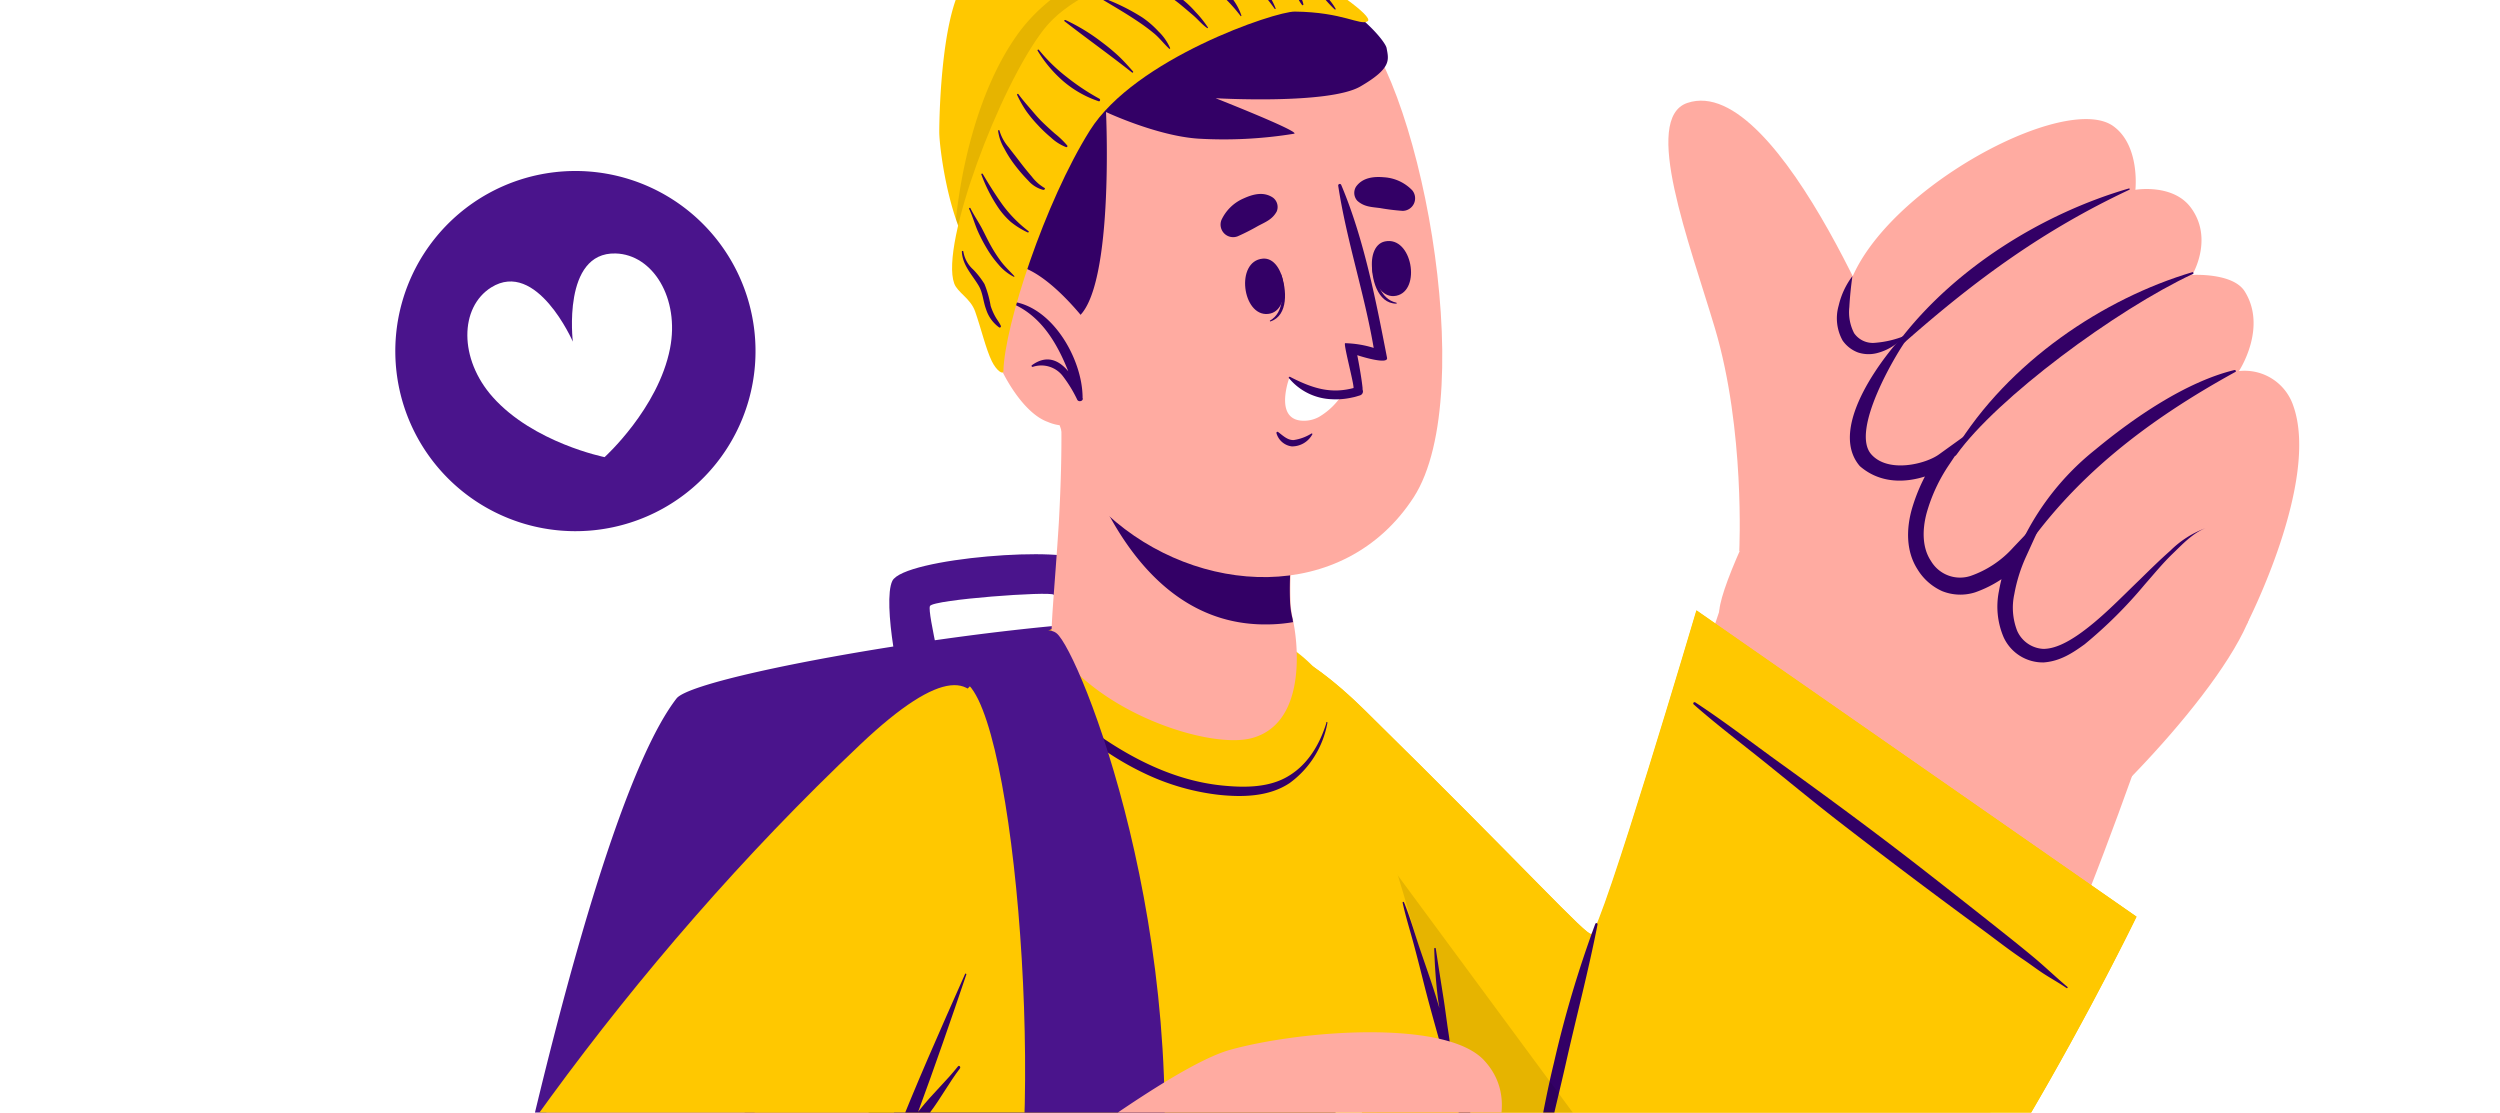 <svg id="Слой_1" data-name="Слой 1" xmlns="http://www.w3.org/2000/svg" xmlns:xlink="http://www.w3.org/1999/xlink" viewBox="0 0 382 170"><defs><style>.cls-1,.cls-9{fill:none;}.cls-2{fill:#fff;}.cls-3{clip-path:url(#clip-path);}.cls-4{fill:#4a148c;}.cls-5{fill:#306;}.cls-6{fill:#ffaba1;}.cls-7{fill:#ffc800;}.cls-8{opacity:0.1;}.cls-9{stroke:#fcaba0;stroke-linecap:round;stroke-linejoin:round;stroke-width:0;}</style><clipPath id="clip-path"><rect class="cls-1" x="-84.12" y="-40.22" width="550.24" height="377"/></clipPath></defs><rect class="cls-2" x="-33.56" y="-32.22" width="456" height="223"/><g class="cls-3"><path class="cls-4" d="M63.86,67a27.52,27.52,0,1,1,37.42,10.71A27.53,27.53,0,0,1,63.86,67Z"/><path class="cls-2" d="M102.38,53.25c-1.8,9.19-10,16.6-10,16.6S81.5,67.66,75.28,60.66c-5.18-5.83-5.06-13.7-.23-16.74C82,39.57,87.53,52.2,87.53,52.2s-1.66-13.69,6.53-13.47C99.77,38.88,103.88,45.59,102.38,53.25Z"/><path class="cls-4" d="M200.71,266.33c-1,1.78-106.83,21.36-112.11,20.61a3.61,3.61,0,0,1-.74-.2c-6.68-2.07-39.41-24.68-41.9-26.62-6.14-4.76,10.7-46.63,16.89-54,4.12-4.91,12.62-7.8,12.62-7.8s14.77-74.58,27.9-91.59c3.29-4.27,69.11-14.91,81.65-11.17,5.37,1.6,19.4,12.44,20,14.64v0C205.84,113.43,201.76,264.52,200.71,266.33Z"/><path class="cls-5" d="M200.71,266.33c-1,1.78-106.83,21.36-112.11,20.61a3.61,3.61,0,0,1-.74-.2c6.36-29,36.32-165.09,37.56-166.11s64.39-9.42,79.65-10.43C205.84,113.43,201.76,264.52,200.71,266.33Z"/><path class="cls-4" d="M138.72,107.13c-1.21-.85-3.92-15.22-2.37-18.37,1.75-3.53,27.29-5.46,29.16-2.91s4.6,16.89,3.91,17.52-4.84,1.72-5.54.87S161.56,91.43,161,90.87s-18.42.74-18.9,1.73,2.68,12.88,2,13.51S139.89,108,138.72,107.13Z"/><path class="cls-6" d="M186.36,125.77c18.43,41.12,63,109.49,82.9,92.56,29.82-25.31,50-81.3,58-103.93,4.48-12.69-60.12-33.91-64.08-22.4-5.63,16.37-14.46,50.56-19.58,55.4-2.69,2.55-23.82-27.16-39.85-41.25C180.6,85.84,180.47,112.63,186.36,125.77Z"/><path class="cls-6" d="M343.36,95.33c-5.75,13-27.88,34.81-35.24,38s-46.22-31.92-45.4-40.13,24-51.53,36.83-58.17S349.33,81.92,343.36,95.33Z"/><path class="cls-6" d="M265.76,84.15s.92-18.4-3.72-34c-3.9-13.08-11.18-32.06-4.22-34.42,14.28-4.85,32.4,42.49,32.4,42.49s4.64,22.17-9.08,28.23C272.54,90.29,265.76,84.15,265.76,84.15Z"/><path class="cls-6" d="M281.86,49.25c.94,7.45,9.17,2.08,9.17,2.08s-10,10.58-6,17.89c3.81,7,13.53.19,14.24-.29-.53.56-9.46,10.53-4.75,17.46,4.91,7.2,13.49-1.34,14-1.89-.33.68-4.5,9.86.28,14.31C317,106.46,328.32,83.29,337,80.7c0,0,6.07,14.25,6.33,14.63,0,0,11.22-21.82,7.07-33.37a7.84,7.84,0,0,0-8.29-5.26s4.4-6.63.86-12.21c-1.83-2.85-8-2.48-8-2.48s3.3-5.46-.16-10.22C332.08,28,326.29,29,326.29,29s.74-6.71-3.33-9.69C314.76,13.23,279.86,33.3,281.86,49.25Z"/><path class="cls-5" d="M325.35,29a.1.1,0,0,0-.06-.2c-13.09,3.8-26.31,12-34.73,22.81-.28.35.18,1,.56.62C301.93,42.7,312.28,35.14,325.35,29Z"/><path class="cls-5" d="M335.11,41.84c.15-.06,0-.3-.12-.25-13.47,4-28.1,13.62-36.34,27.23-.28.47-.07,1.17.3.66C305.11,60.84,323.32,47.34,335.11,41.84Z"/><path class="cls-5" d="M308.26,85.64c8.41-12.75,20.06-21.52,33.31-28.81.18-.09,0-.33-.14-.29C334,58.34,326,63.87,320.17,68.7a40.2,40.2,0,0,0-12.35,16.65C307.72,85.61,308.09,85.92,308.26,85.64Z"/><path class="cls-5" d="M290.78,51.32c-.33.42.65.44.34.87-1.34,1.84-8.43,13.59-5.18,17.24,2.61,2.93,8.36,1.45,10.34,0l5-3.6L297.83,71a25.4,25.4,0,0,0-3.44,7.39c-.69,2.58-.69,5.33.67,7.34A5.16,5.16,0,0,0,301.11,88a15.62,15.62,0,0,0,6.49-4.32l5-5.26-3,6.59a24,24,0,0,0-1.81,5.76,9.76,9.76,0,0,0,.43,5.61,4.63,4.63,0,0,0,4,2.77c1.76,0,3.64-1,5.32-2.15,3.4-2.36,6.35-5.48,9.42-8.43,1.52-1.49,3.05-3,4.66-4.42A15.15,15.15,0,0,1,337,80.7c-2,.81-3.47,2.42-5,3.89s-2.88,3.13-4.29,4.73a68.74,68.74,0,0,1-9.17,9.12c-1.77,1.28-3.73,2.61-6.29,2.78a6.59,6.59,0,0,1-6.1-3.86,11.91,11.91,0,0,1-.72-7A26.08,26.08,0,0,1,307.41,84l2,1.33a17.84,17.84,0,0,1-7.61,5.18,7.45,7.45,0,0,1-5.05-.19A8.46,8.46,0,0,1,293,87c-1.86-2.89-1.67-6.42-.85-9.28a27.37,27.37,0,0,1,3.91-8.08l1.56,1.52c-2.58,1.74-8.82,4.09-13.44.06C278.93,65.1,288.82,53.34,290.78,51.32Z"/><path class="cls-5" d="M291,51.33a15.18,15.18,0,0,1-4.48,1.05,3.47,3.47,0,0,1-3.21-1.47,7,7,0,0,1-.73-4c.08-1.5.24-3.09.47-4.72a12,12,0,0,0-2.1,4.5,7,7,0,0,0,.6,5.34,5,5,0,0,0,2.36,1.83,5.17,5.17,0,0,0,2.83.11A8.11,8.11,0,0,0,291,51.33Z"/><path class="cls-7" d="M259.21,93.24l67.25,46.83s-40.17,83.23-65,83-60.68-62.56-73.1-89.5-5-49.78,20-25.2c25.17,24.73,34,34.66,34.79,34.32C244.76,142.05,259.21,93.24,259.21,93.24Z"/><path class="cls-7" d="M326.46,140.07S298.61,197.79,275,217c-4.74,3.85-9.32,6.15-13.48,6.1-24.82-.21-60.68-62.56-73.1-89.49-7.7-16.68-7.77-31.79-.77-35,4.3-2,11.28.47,20.81,9.83,25.15,24.72,34,34.66,34.78,34.32,1.57-.64,16-49.44,16-49.44Z"/><path class="cls-5" d="M310.55,146.11c-1.77-1.47-3.57-2.9-5.37-4.33q-5.49-4.35-11-8.65c-7.3-5.7-14.76-11.19-22.28-16.61-4.27-3.07-8.45-6.31-12.85-9.19a.2.2,0,0,0-.24.32c3.49,3.08,7.23,5.9,10.86,8.82s7.23,5.89,10.91,8.76q11,8.52,22.19,16.72c2.1,1.54,4.15,3.16,6.31,4.61,1.11.74,2.16,1.56,3.28,2.28s2.3,1.37,3.4,2.13a.11.11,0,1,0,.13-.18C314.08,149.27,312.38,147.62,310.55,146.11Z"/><path class="cls-5" d="M243.76,141.17a170.25,170.25,0,0,0-6.32,21.23c-.87,3.55-1.56,7.15-2.24,10.74a80.3,80.3,0,0,0-1.43,10.79c0,.14.19.14.22,0,1.11-3.46,1.93-7.07,2.74-10.62s1.69-7.11,2.5-10.68c1.6-7.14,3.48-14.22,4.88-21.4A.18.18,0,0,0,243.76,141.17Z"/><path class="cls-8" d="M275,217c-4.74,3.85-9.32,6.15-13.48,6.1-24.82-.21-60.68-62.56-73.1-89.49-7.7-16.68-7.77-31.79-.77-35Z"/><path class="cls-7" d="M83.39,294.5l168.7,0c-1.12-7.88-34.92-165.76-49.27-189.84-6.82-11.45-34.81-19-53.61-.81C113.27,138.58,82,292.94,83.39,294.5Z"/><path class="cls-5" d="M231.12,196q-.66-3.24-1.4-6.47c-1-4.23-2-8.44-3.15-12.64-1.58-5.91-3.29-11.81-5.06-17.68-.09-.94-.27-1.88-.39-2.81-.18-1.26-.34-2.53-.54-3.8-.4-2.54-.81-5.09-1.19-7.64a.12.12,0,0,0-.24,0c.08,2.62.26,5.2.59,7.8.06.42.13.84.2,1.27-.22-.71-.42-1.43-.65-2.14-.73-2.32-1.56-4.62-2.34-6.93s-1.49-4.78-2.42-7.09a.11.11,0,0,0-.21.06c.47,2.15,1.14,4.25,1.71,6.38s1.08,4.14,1.6,6.22c1.07,4.21,2.3,8.37,3.43,12.56,2.25,8.38,4.35,16.81,6.71,25.16q1,3.43,1.95,6.85a73.9,73.9,0,0,0,2.25,7.14c0,.11.23.1.22,0A56.74,56.74,0,0,0,231.12,196Z"/><path class="cls-5" d="M202.66,110.5c-1,3.22-2.8,6.25-5.65,8-3,1.9-6.88,1.87-10.31,1.52-7.3-.75-14-4.16-20-8.52-1.7-1.24-3.35-2.58-5-3.94a49,49,0,0,1-4.57-4.21c-.09-.1-.24.06-.14.17,1.38,1.49,2.68,3,4.07,4.52a47.93,47.93,0,0,0,4.29,4,44.43,44.43,0,0,0,9.89,6.3,35.72,35.72,0,0,0,11,3.11c3.61.38,7.66.31,10.82-1.8a14.58,14.58,0,0,0,5.76-9.15A.1.1,0,1,0,202.66,110.5Z"/><path class="cls-6" d="M191.29,112.78c-6.51,1.77-24.11-4-30.5-14.62-.43-.73.4-8.64,1-18.29.32-5.87.53-12.4.3-18.37-.06-1.23,37.84,7.63,37.84,7.63s-3.19,12.67-2.72,23.08a14.31,14.31,0,0,0,.35,2.45,3,3,0,0,1,.07.4C198.54,99.69,199.18,110.65,191.29,112.78Z"/><path class="cls-5" d="M197.53,94.66c0,.11,0,.24.07.4a23.61,23.61,0,0,1-3.85.35c-20.87.37-28.65-25.14-30.72-34,5.83.49,35.65,7.45,36.81,7.71h0s-3.18,12.67-2.71,23.09A13.38,13.38,0,0,0,197.53,94.66Z"/><path class="cls-9" d="M175.21,88.62s0,0,0,0"/><path class="cls-6" d="M157.14,18.28C153,31.56,159.82,70,169.23,78.64,182.88,91.14,205.32,92.45,216,76c10.31-15.92.55-65.89-10-73.73C190.49-9.27,163.24-1.33,157.14,18.28Z"/><path class="cls-5" d="M195.72,41.83c0-.09-.18.16-.16.26.53,2.58.7,5.62-1.5,6.89-.07,0,0,.17.05.14C196.9,48.22,196.64,44.19,195.72,41.83Z"/><path class="cls-5" d="M192.94,39.52c-4.22.4-3.11,8.82.8,8.45S196.48,39.18,192.94,39.52Z"/><path class="cls-5" d="M209.65,39.92c0-.1.22.1.23.2.26,2.62,1,5.58,3.48,6.13.07,0,.08.15,0,.15C210.42,46.38,209.48,42.44,209.65,39.92Z"/><path class="cls-5" d="M211.62,36.89c4.15-.87,5.59,7.5,1.74,8.3S208.14,37.62,211.62,36.89Z"/><path class="cls-5" d="M189.11,36.11a32.41,32.41,0,0,0,3.11-1.58c1.18-.62,2.19-1,2.86-2.21a1.79,1.79,0,0,0-.57-2.12c-1.41-.95-3-.56-4.51.13a6.61,6.61,0,0,0-3.37,3.3A1.92,1.92,0,0,0,189.11,36.11Z"/><path class="cls-5" d="M214.31,32.22a33.7,33.7,0,0,1-3.46-.43c-1.32-.17-2.4-.18-3.44-1.1a1.79,1.79,0,0,1-.19-2.19c1-1.37,2.68-1.56,4.29-1.41a6.52,6.52,0,0,1,4.29,2A1.92,1.92,0,0,1,214.31,32.22Z"/><path class="cls-5" d="M195.28,66c.71.52,1.44,1.28,2.4,1.24a7,7,0,0,0,2.71-1,.1.1,0,0,1,.14.12,3.54,3.54,0,0,1-3.13,1.85,2.79,2.79,0,0,1-2.35-2C195,66,195.18,65.94,195.28,66Z"/><path class="cls-2" d="M205.34,59.88a10.7,10.7,0,0,1-3.79,3.82,4.79,4.79,0,0,1-2.86.56c-2.15-.27-2.46-2.17-2.29-3.86a11.37,11.37,0,0,1,.6-2.63A13.78,13.78,0,0,0,205.34,59.88Z"/><path class="cls-5" d="M197,57.84A8.92,8.92,0,0,0,203.44,61a11.23,11.23,0,0,0,3.21-.27,5.44,5.44,0,0,0,.61-.15l.56-.17a.64.64,0,0,0,.44-.65v0a2.44,2.44,0,0,0-.06-.26v0l0-.23c-.21-2-.81-5-.81-5,.78.27,4.75,1.46,4.55.41-1.67-8.61-3.52-18.19-7-26.42a.24.24,0,0,0-.46.13c1.27,8.35,4,16.41,5.42,24.77a16,16,0,0,0-4.37-.72c-.27.12,1.27,5.84,1.29,6.75a.67.67,0,0,1,0,.1c-3.31.87-6,.19-9.57-1.64C197,57.46,196.81,57.66,197,57.84Z"/><path class="cls-5" d="M163,49.12c7.52,0,6-32,6-32s7.68,3.61,14,4.06a66.75,66.75,0,0,0,14.75-.75c1-.3-12-5.42-12-5.42s17.3,1,22.12-1.8,4.33-4.07,4-5.87-12.7-16.12-35-12A26.19,26.19,0,0,0,157.2,10.42S150.62,21.78,151,27.05C151.5,34.11,155.06,49.12,163,49.12Z"/><path class="cls-6" d="M166.68,50.08S157.81,37.79,152.22,41s1.2,21.09,7.86,23.46a6.72,6.72,0,0,0,9-3.75Z"/><path class="cls-5" d="M154.3,46.05a.09.09,0,0,0,0,.18c4.66,1.81,7.17,6.08,8.94,10.52-1.4-1.7-3.29-2.61-5.57-.94-.12.09,0,.28.13.25a4.13,4.13,0,0,1,4.58,1.38,20.25,20.25,0,0,1,2.23,3.65c.23.41,1,.18.81-.3a.42.42,0,0,1,0-.1C165.38,54.77,160.66,46.56,154.3,46.05Z"/><path class="cls-7" d="M191.67-5.54A54,54,0,0,0,176.44-9.3c-5.85-.46-24.13,1.82-28.36,5.71s-4.56,21.22-4.56,23.76,1.85,17.76,7.56,21.19,5-22.57,13.34-31.59S191.67-5.54,191.67-5.54Z"/><path class="cls-8" d="M191.67-5.53S172.75.75,164.43,9.78s-7.64,35-13.36,31.58c-2.51-1.51-3.81-3.87-5-7.88.8-7.64,3.31-19.56,9.25-28,5.56-7.92,15.57-12.26,26.42-14A61,61,0,0,1,191.67-5.53Z"/><path class="cls-7" d="M153.32,56.7c.17-6.94,6.33-25.8,13.21-36.76s28.28-18.2,31.32-18.17c7.39.08,10,2.19,11.12,1.48s-6.7-5.89-8.84-7-7.84-3.81-11-3.58S166.25-4.24,159.47,4.52,143.65,37.34,145.8,43.3c.51,1.42,2.49,2.27,3.2,4.29.93,2.66,1.65,5.76,2.55,7.6C152.28,56.69,153.3,57.3,153.32,56.7Z"/><path class="cls-5" d="M168,15.09a34.8,34.8,0,0,1-4.95-3.28,25.78,25.78,0,0,1-4.3-4.18c-.09-.12-.28,0-.2.12a19.55,19.55,0,0,0,4,4.73,16.35,16.35,0,0,0,5.35,3C168.07,15.52,168.19,15.2,168,15.09Z"/><path class="cls-5" d="M152.93,49.79c-.22-.49-.57-.91-.83-1.38a8.9,8.9,0,0,1-.73-1.68,16,16,0,0,0-.94-3.33,12.74,12.74,0,0,0-1.73-2.22,4.65,4.65,0,0,1-1.5-2.75.12.12,0,0,0-.23,0c.09,2.1,1.57,3.53,2.58,5.24.64,1.1.67,2.38,1.11,3.55a5.41,5.41,0,0,0,2,2.8C152.77,50.11,153,50,152.93,49.79Z"/><path class="cls-5" d="M155,42.2c-.69-.76-1.43-1.43-2.05-2.26a21.38,21.38,0,0,1-1.61-2.51c-.48-.86-.89-1.75-1.35-2.62-.54-1-1.22-2-1.71-3-.06-.13-.26,0-.19.12.51,1.09.83,2.26,1.31,3.37A24.18,24.18,0,0,0,150.81,38a15.45,15.45,0,0,0,1.75,2.41,7.48,7.48,0,0,0,2.32,1.87C155,42.33,155,42.26,155,42.2Z"/><path class="cls-5" d="M157.16,35.32a19.64,19.64,0,0,1-4-4.07c-1.08-1.52-2.07-3.1-3-4.68-.07-.11-.26,0-.21.09a23.53,23.53,0,0,0,2.63,5.14,11.73,11.73,0,0,0,1.87,2.11,12.42,12.42,0,0,0,2.57,1.6C157.13,35.57,157.27,35.41,157.16,35.32Z"/><path class="cls-5" d="M159.59,28.71A6.71,6.71,0,0,1,157.67,27c-.64-.75-1.26-1.51-1.85-2.29s-1.16-1.49-1.73-2.24a6.77,6.77,0,0,1-1.36-2.48.11.11,0,0,0-.22,0,7,7,0,0,0,.92,2.66,17.4,17.4,0,0,0,1.69,2.64,24.88,24.88,0,0,0,2,2.31,4.53,4.53,0,0,0,2.3,1.42C159.64,29,159.76,28.8,159.59,28.71Z"/><path class="cls-5" d="M161.18,20.41c-.68-.6-1.34-1.2-2-1.85s-1.21-1.33-1.79-2-1.23-1.42-1.78-2.18a.12.12,0,0,0-.2.12,18.06,18.06,0,0,0,1.39,2.46,20.31,20.31,0,0,0,1.78,2.15,21.1,21.1,0,0,0,2,1.9,7.09,7.09,0,0,0,2.32,1.47.16.16,0,0,0,.18-.24A13.3,13.3,0,0,0,161.18,20.41Z"/><path class="cls-5" d="M173.12,10.91c-.72-.82-1.43-1.62-2.23-2.37a30.62,30.62,0,0,0-2.56-2.12,29.6,29.6,0,0,0-5.54-3.37c-.11,0-.25.1-.14.19,3.41,2.65,6.93,5.15,10.31,7.83A.11.11,0,1,0,173.12,10.91Z"/><path class="cls-5" d="M177,4.79a14.13,14.13,0,0,0-2.45-2.12,31.12,31.12,0,0,0-6.09-3c-.13-.05-.24.13-.11.2,1.85,1.11,3.72,2.19,5.51,3.4a30,30,0,0,1,2.57,1.91c.81.7,1.45,1.55,2.23,2.27a.09.09,0,0,0,.14-.09A7.94,7.94,0,0,0,177,4.79Z"/><path class="cls-5" d="M182.65,1.8a15.21,15.21,0,0,0-2.27-2.12A17.92,17.92,0,0,0,175.19-3c-.13,0-.2.16-.09.22A34.09,34.09,0,0,1,180,.4c.77.61,1.51,1.26,2.27,1.9s1.39,1.45,2.2,2c.06,0,.13,0,.1-.11A16.58,16.58,0,0,0,182.65,1.8Z"/><path class="cls-5" d="M186.65-1.84c-.75-.56-1.53-1.07-2.32-1.58a8.43,8.43,0,0,0-2.47-1.24c-.13,0-.18.14-.08.21,1.47,1.06,2.92,2.15,4.37,3.24a24.72,24.72,0,0,1,3.42,3.66c0,.06.14,0,.12-.07A8.83,8.83,0,0,0,186.65-1.84Z"/><path class="cls-5" d="M191.79-3.2A14.18,14.18,0,0,0,187-5.86c-.12,0-.2.16-.08.21a17.8,17.8,0,0,1,4.35,3,24.32,24.32,0,0,1,3.5,4c.05.07.19,0,.15-.06A11.74,11.74,0,0,0,191.79-3.2Z"/><path class="cls-5" d="M198.74-.43a9.13,9.13,0,0,0-.64-1,12.18,12.18,0,0,0-1.63-1.81A24.51,24.51,0,0,0,192.4-6.1c-.13-.07-.24.13-.11.21A19.69,19.69,0,0,1,196.11-3a15.52,15.52,0,0,1,1.57,1.77,10.69,10.69,0,0,1,.66,1,6.21,6.21,0,0,0,.62,1,.12.12,0,0,0,.2-.08A3.22,3.22,0,0,0,198.74-.43Z"/><path class="cls-5" d="M202.92-.25a17.29,17.29,0,0,0-1.34-1.5,17,17,0,0,0-1.5-1.31c-.55-.42-1.11-.81-1.63-1.25a.11.11,0,1,0-.14.18,11.94,11.94,0,0,1,1.54,1.39l1.36,1.38L202.57,0a18.73,18.73,0,0,0,1.37,1.44.09.09,0,0,0,.14-.11A8.33,8.33,0,0,0,202.92-.25Z"/><path class="cls-4" d="M146.62,103.88c-3.24-.33,11.33-9.91,14.83-7.11s21.11,46.33,15.39,93.57-90.55,102.35-94,95.29c-1.45-3-.46-10,1.83-12.69,3.22-3.74,62.75-50.17,69.46-79.45C160.08,167.44,154.59,104.69,146.62,103.88Z"/><path class="cls-6" d="M117.06,128.63C63.39,185.18,14.91,282.2,44.17,287.26c25.29,4.36,104.65-18.69,124.27-27,8.55-3.62-13.79-75.57-22.68-71.14-7.69,3.83-17.79,8-19,7.94-2.57-.18,8.08-34.77,17.4-64.25C157.94,89.26,137.22,107.4,117.06,128.63Z"/><path class="cls-6" d="M226.75,162c5.25,5.62,1.33,12.56,1.33,12.56s6,1.41,9.15,6.39c3.63,5.7-3.72,13.89-3.72,13.89a20.17,20.17,0,0,1,8.57,8.28c2.93,5.81-3.31,15.13-3.31,15.13s4,5.44,3,12C240,241.53,224,248.36,213.83,252.8s-43,7.55-49.24,8.78L135.52,196.8s39.76-32.84,52.42-36.38C198.6,157.45,220.85,155.69,226.75,162Z"/><path class="cls-7" d="M144.42,185.76l24.39,80.32S57.49,301,38.94,287.54s20.84-106,92.53-173.8c25.15-23.78,21,3.77,12.47,31.25-9.83,31.83-13.44,49.06-13.44,49.06Z"/><path class="cls-5" d="M146.38,162.94c-1.82,2.3-4,4.29-5.8,6.58l-.29.37c2.58-7,5-14,7.37-21,0-.11-.14-.19-.19-.08-3.82,8.62-7.67,17.23-11.07,26-1.71,4.42-7.74,20.14-7.39,20.72.2.35.54.49.79.15.07-.09,5.13-12,5.46-12.79,1.06-2.66,2.1-5.33,3.14-8,0-.08.08-.17.14-.25.36-.52.8-1,1.2-1.5.81-1,1.59-2.11,2.38-3.17,1.64-2.17,2.91-4.56,4.56-6.72C146.84,163,146.54,162.73,146.38,162.94Z"/></g></svg>
